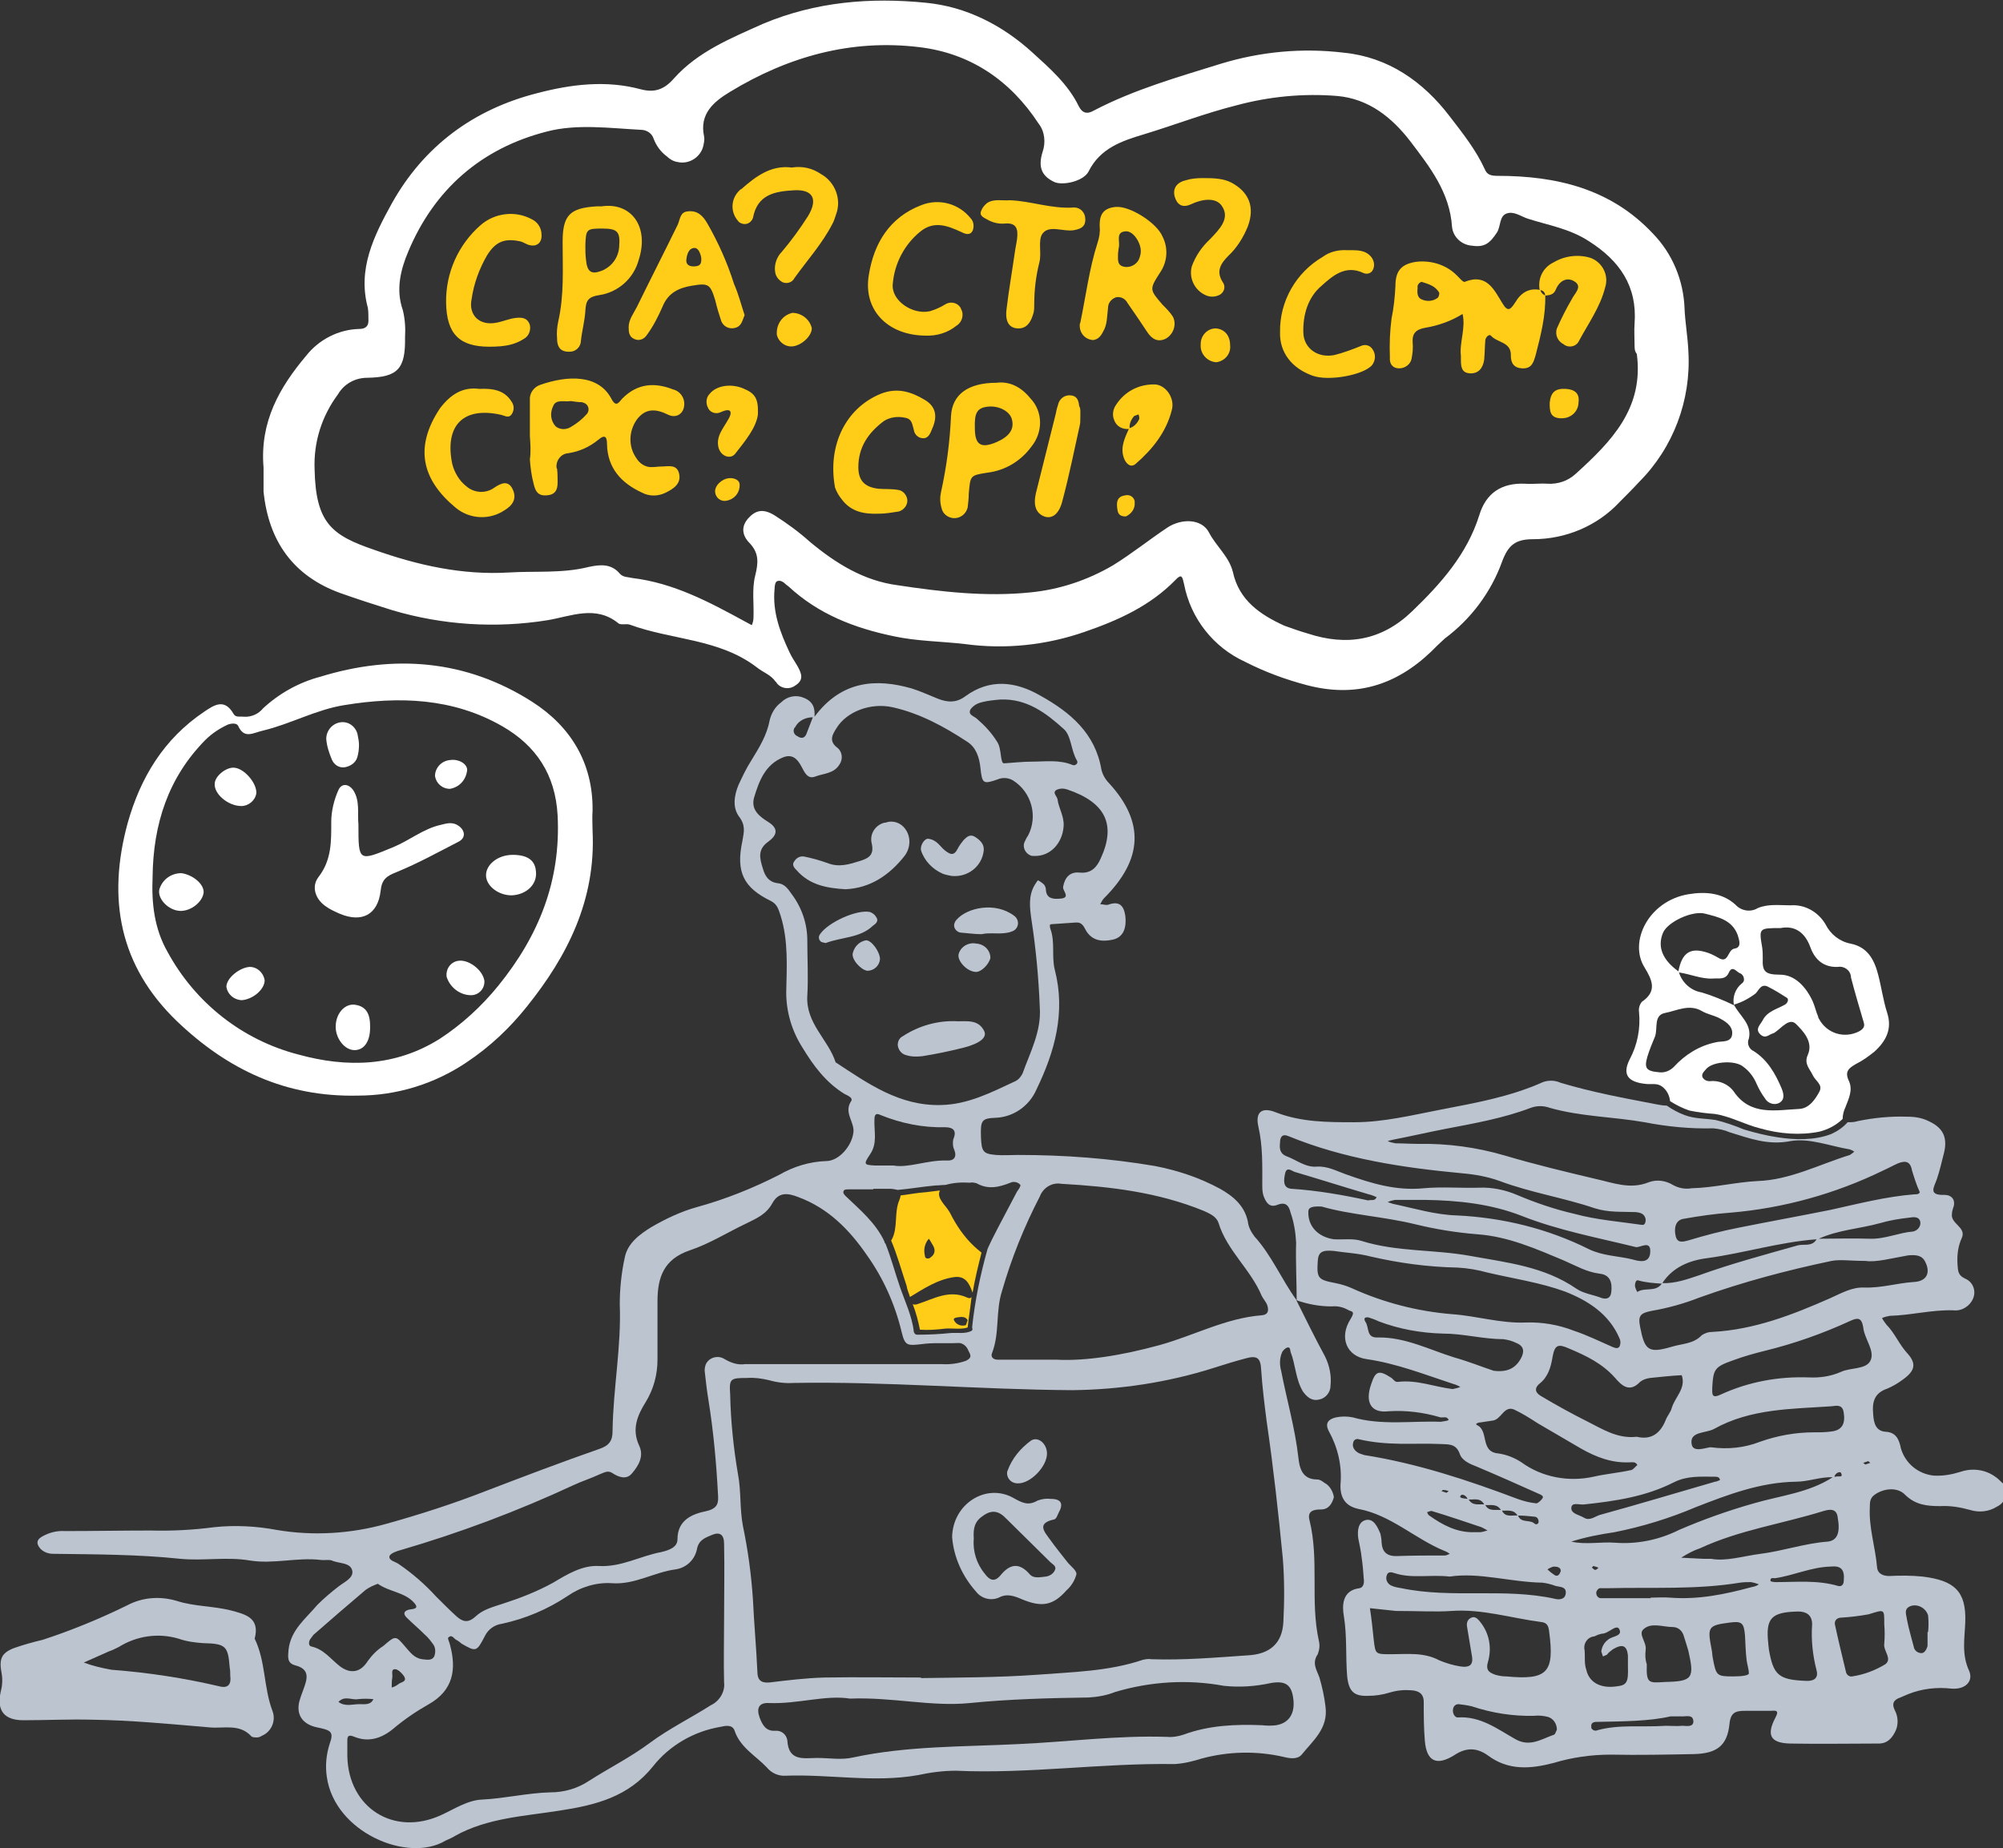 <svg viewBox="0 0 361 333.2" xmlns="http://www.w3.org/2000/svg"><rect x="0" y="0" width="361" height="333.2" fill="#333333" stroke="none"/><path d="M359.6 266.2c-1.8-1.3-4.1-1.6-6.2-.9-1.6.5-3.2.8-4.9.7-2.8-.3-5.1-2.2-5.9-4.9-.3-1.6-.9-2.9-2.7-3s-2.2-1.5-2.3-3.2c-.2-2.2.2-3.8 2.6-4.6.9-.4 1.8-.9 2.6-1.5 2.3-1.6 2.7-2.9 1-4.8-1.5-1.6-2.3-3.7-3.8-5.2-.3-.4-.6-.8-.8-1.2.4-.2.9-.3 1.4-.4 3.8-.1 7.5-1.1 11.4-1 1.5.2 3-.7 3.6-2.1s0-3-1.4-3.6c-.1 0-.1-.1-.2-.1-1.2-.6-1.1-1.5-1.2-2.5-.1-1.7.1-3.3.8-4.8.8-1.9-2.1-2.5-1.8-4.3 0-.3.1-.7.2-1 .6-1.5-.3-2.4-1.5-2.4-3.1.1-1.9-1.4-1.4-2.9s.9-3.2 1.3-4.8c.6-2.7-.2-4.4-2.8-5.6-1.2-.6-2.5-.8-3.9-.8-3-.1-6 .2-8.9.8-.6.2-1.2.2-1.8.2-.8.9-1.8 1.6-2.9 2.1-3 1.2-6.7 1.1-9.8.6-2-.3-4-.8-6-1.4-1.7-.7-3.4-1.3-5.1-1.7-1.9-.3-3.8-.2-5.6-.9-1.1-.4-2.2-1-3.2-1.7-.6 0-1.2-.1-1.7-.2-5.8-1.1-11.7-2.2-17.4-3.9-1.1-.5-2.3-.5-3.3-.1-5.8 2.6-12 3.7-18.2 4.9-5.2 1-10.4 2.3-15.7 2.3-4.8 0-9.6 0-14.2-1.8-2.5-1-3.7 0-3.1 2.6.8 3.5.7 6.9.7 10.4 0 .7 0 1.3.2 2 .4 1.1 1 2.3 2.5 1.7s2.1.1 2.4 1.4c.6 1.7.9 3.5 1 5.4-.1 3.5.1 7 .1 10.4 2 .7 4.1 1.1 6.3 1.1 1-.1 2 .1 2.9.6.6.4 1.5.1.5 1.7-2.1 3.3-.7 6.7 2.9 7.2 5.5.8 10.5 2.8 15.7 4.5.4.1.8.3 1.2.5-.4.2-.9.3-1.4.4-3.3-.4-6.4-1.7-9.8-1.3-.6.1-.8-.4-1.2-.7-2.3-1.5-2.9-1.3-3.7 1.2-1.1 3.2 0 5.2 3.2 4.8 3.1-.2 6.3.2 9.3 1.1.5.1 1.2-.3 1.5.5-.5.2-1 .2-1.4.3-5.3-.2-10.6.7-15.9-.8-1-.2-2-.2-3 0-1.3.3-2.1 1-1.3 2.5 1.6 2.9 2.4 6.2 2.1 9.6-.1 2.4.9 3.9 3.2 4.4 5.9 1.1 10.2 5.4 15.6 7.6.3.1.6.3.9.5-.3.1-.6.3-.9.3-2.8 0-5.7 0-8.5.1-1.9.1-2.8-.7-2.9-2.5 0-.5-.1-1-.2-1.5-.5-1.2-1.2-2.8-2.6-2.5s-1.6 1.9-1.4 3.3c.2 1.1.5 2.3.6 3.4.2 1.3.3 2.6.4 4 .1.7-.1 1.5-.8 1.6-3.2.4-3.1 3.3-2.8 5 .6 3.7.3 7.3.6 10.9.3 2.7 1.2 3.6 3.8 3.5 1.3 0 2.6-.2 3.9-.6s2.6-.5 3.9-.4 2.2.6 2.2 2.1c0 2.3 0 4.7.2 7 .3 3.7 2.1 4.6 5.3 2.6 2.1-1.4 4-1.4 6 0 3.7 2.8 7.7 2.5 11.9 1.4 3.3-1 6.8-1.5 10.3-1.5 5 .1 10 0 15-.1 4.1-.1 6-1.5 6.4-5.4.2-2.2 1.2-2.4 2.9-2.4h4.5c.7 0 1.7-.3.9 1.2-1.7 3.2-.9 4.6 2.6 4.7 5.3.1 10.7 0 16 0 1.6 0 2.4-1 3-2.2s.5-2.7-.1-3.8c-.6-1.2-.2-1.9 1-2.3.5-.2.9-.4 1.4-.6 2.5-1 5.2-1.3 7.8-1 2.5.2 4-1.3 3.2-3.2-1.4-3-.8-5.9-.7-8.8.2-5.6-2-7.5-7.7-8.2-2-.2-4-.2-6-.1-1.1 0-2.1-.4-2.2-1.6-.3-3.6-1.5-7.1-1.3-10.8 0-.8 0-1.6.8-2.2 1.6-1.2 4.1-1.5 5.5-.1 1.9 1.9 4 2.1 6.4 2.1 1.8-.1 3.6.2 5.4.7 1.6.5 3.4.3 4.8-.6 1.5-.7 2.1-2.4 1.4-3.9-.8-.7-1.2-1.2-1.7-1.5zm-15.2 23.3c1.3-.4 2.7.4 3.1 1.7.1 1 .1 2 0 3h-.1v2.5s-.3 1.3-1.1 1.3c-.7 0-1.3-.5-1.4-1.2-.4-1.6-.9-3.2-1.2-4.8-.1-.9-.7-2 .7-2.5zm2.6-62c1 2 .2 3.5-2.1 3.6-3 .2-5.8 1.1-8.9 1-2.2-.1-4.1 1-6.1 1.9-6.8 3-13.7 5.7-21.3 6.1-.7 0-1.3.2-1.9.6-1.5 1.6-3.6 1.5-5.5 2.1-4.1 1.2-4.8.6-5.6-3.6-.4-2 0-2.5 2.1-2.9 2.9-.5 5.8-1.3 8.6-2.4 7.8-2.8 15.7-4.9 23.8-6.6 1.6-.3 3.3 0 6.1 0 1.9.3 4.8-.5 7.7-1 1.3-.1 2.5-.1 3.1 1.2zM332.3 285c0 .2-.1 1.1-1 .9-3.7-1.1-7.5-.7-11.3-.7-.3 0-.9-.1-.9-.2-.1-.7.5-.5.8-.5 3.4-.5 6.5-2 10-2.1 1.9-.2 2.6.5 2.4 2.6zm-1.4-18.8h-.3c.2-.7 1-1 1.2-.7.5 1-.6.5-.9.7zm-.5-8.2c-1.2.2-2.3.2-3.5.2-3.3 0-6.6.6-9.7 1.7-2.8 1.1-5.8 1.4-8.8 1-.6-.1-3.2 1.1-3.5-.5-.5-2.4 2.5-2 4-2.8 6.6-3.7 14-3.6 21.2-4.1.9-.1 2-.4 2.2 1.2.3 1.9-.3 3-1.9 3.3zm-56.2 5.6c-1.2-.8-2.7-1.4-4.2-1.6-3.3-.3-1.6-4.1-3.8-5.1-.5-.3.4-.5.7-.5.7-.1 1.3-.2 2-.3 1.7-.1 2.1-2.8 4-2 1.5.7 2.9 1.6 4.3 2.5 2.6 1.5 5.1 3 7.7 4.5 2.8 1.6 5.7 2.7 9 2.5.4 0 .9-.1 1.2.5-.4.3-.7.8-1.1.9-2.3.5-4.6.7-6.8 1.2-4.5 1-9.3.1-13-2.6zm7.1 19.6c-.2.6-.5 1-1 .8-.5-.3-1-.7-1.4-1.1.3-.2.7-.4 1.1-.5.6 0 1.3.1 1.3.8zM295 259c-3.5.4-6.2-1.4-9-2.8s-5.5-2.9-8.2-4.5c-.9-.5-1.5-1.3-.3-2.3 1.5-1.2 2-2.9 2.3-4.7.4-2.3 1-2.5 3-1.6 3.1 1.3 6 2.7 8.3 5.3 1.2 1.4 2.6 2.7 4.5.7.5-.4 1.1-.6 1.8-.7 1.9-.2 3.8-.4 5.7-.5.8 2.4-1.2 3.9-1.8 5.9-.2.8-.8 1.4-1.1 2.2-1 2.5-2.7 3.6-5.2 3zm2.4-33c-.3 1.9-2.2 1.3-3.3 1-2.5-.6-5.2-.6-7.7-1.8-7.4-3.7-15.5-5.7-23.8-6.1-3.9-.1-7.8-1.3-11.6-2.1l-.9-.3c.4-.2.8-.3 1.3-.4h5.5c5.9.1 11.8.7 17.4 2.9 6.6 2.6 13.6 3.9 20.5 5.6.8.2 2.9-1.5 2.6 1.2zm2.1 5.4c-1.1 1.6-3.1.6-4.4 1.5-.2-.3-.3-.6-.4-.9-.1-.5.1-1.3.5-1.2 1.4.4 2.8.5 4.3.6zm.1-.1c1.9-2.9 4.9-4.1 8.1-4.5 6.6-.9 13-2.9 19.7-3.4-.8 1.4-2.3.8-3.4 1.1-6 1.7-12 3.3-17.8 5.4-2.1.7-4.3 1.5-6.6 1.4zm45.2-9.3c-2.6.2-5.1 1.4-7.8 1.3-3.1-.1-6.1 0-9.2 0 3.5-1.6 7.4-1.8 11-2.8 1.7-.5 3.5-.8 5.3-1 .7-.1 1.8-.3 2 .8.1.7-.4 1.5-1.3 1.7 0-.1 0-.1 0 0zm-5.4-11c.9-.4 1.8-.9 2.7-1.3 1.3-.5 2.2-.4 2.5 1.3.4 1.3.8 2.6 1.4 3.9-.1.4-.6.4-1 .4-5.1.4-10.1 1.7-15.1 2.8-5.5 1.1-11 2.1-16.5 3.2-3.1.6-6.1 1.4-9.1 2.3-1.1.3-2 .5-2.3-.8s-.1-2.9 1.5-3.1c2.8-.5 5.6-.9 8.4-1.1 9.5-.8 18.9-3.4 27.5-7.6zm-88.1-5.6c3.1-.6 6.1-1.3 9.2-1.9 5.2-1 10.4-1.9 15.4-3.8 1.1-.4 2.3-.4 3.4 0 5.6 1.6 11.4 1.6 17.1 2.6 4.1.8 8.2 1.2 12.4 1.1 1 .1 2 .3 2.9.7 3.6 1.1 6.9 2.4 11 1.6 3.4-.6 7.1.9 10.7 1.5.3.1.5.2.8.4-.2.2-.5.4-.8.6-5.5 1.7-10.8 4.5-16.6 4.7-4 .2-7.9 1.2-11.9 1.3-1.2.2-2.3 0-3.4-.6-1.3-.8-2.9-1-4.3-.5-3.4 1.4-6.5.1-9.7-.6-5.5-1.3-10.9-2.6-16.3-4.2-5.1-1.5-10.4-2.2-15.7-2.1-1.3 0-2.7-.1-4-.1-.5-.1-1-.2-1.4-.4.3-.1.7-.2 1.2-.3zm-20.6.6c0-.9.3-1.7 1.5-1.2 10 4.1 20.6 5.7 31.3 6.7 2.3.2 4.6.6 6.8 1.4 5.6 2.1 11.5 3 17.1 4.9 2.5.8 4.9.6 7.4.7.9.1 1.6.3 1.8 1.3 0 .5-.1 1.1-.7 1-4.1-.6-8.2-.9-12.2-2-3.5-.8-7-2-10.3-3.4-2.1-.9-4.5-1.4-6.8-1.3-3.3.1-6.7-.2-10 .1-5 .5-9.5-.9-14-2.5-1.7-.6-3.3-1.5-5.2-1.4-2.1.2-3.7-1.2-5.6-1.9-1.2-.5-1.2-1.5-1.1-2.4zm2.1 8.3c-1.7-.1-1.4-1.7-1.2-2.7.3-1.5 1.3-.4 1.9-.3 4.4 1.3 8.8 2.7 13.2 4 .5.1.9.3 1.4.5-.3.8-1 .4-1.5.6-4.6-1-9.2-1.8-13.8-2.1zm3 4.1c0-.7.6-1 2.4-.9 5.2 1.5 11.2 1.8 16.9 3.2 3.7.9 7.4 1.5 11.2 1.8 5.5.4 10.5 2.6 15.5 4.7 2.1.9 4.1 2.1 6.5 2.4 1.9.2 2.3 1.6 2.1 3.3-.1 1-.7 1.4-1.7 1.1-1.5-.6-3.3-.8-4.6-1.7-5.8-4-12.5-4.7-19.1-5.9s-13.2-.7-19.6-2.7c-1.5-.5-3.3-.2-5-.3-2.8-.4-4.7-2.3-4.6-5zm7.8 13.8c-.9-.4-1.9-.7-2.9-.9-3.2-.6-3.4-.9-3.2-4 .1-1.6.8-2 2.9-1.8 1.8.3 4.3.4 6.6 1 5.2 1.2 10.4 1.9 15.7 2 1.8.1 3.6.4 5.4.9 4.7 1.1 9.5 1.8 13.9 3.4 4.1 1.6 8 4 9.9 8.5.2.4.2.9 0 1.4-.3.5-.8.3-1.3.1-2.3-1-4.5-2.1-6.9-2.9-2.8-1.1-5.8-1.6-8.7-1.5-4.5.2-8.9-1.2-13.3-1.5-6.2-.5-12.4-2.1-18.1-4.7zm18.5 12.5c-4.5-1.4-8.9-3.7-13.8-3.6-2.1.1-1.5-1.8-2.2-2.8-.5-.8.1-.9.6-.8.6.2 1.2.4 1.8.7 3.7 1.4 7.6 2.1 11.6 2.2 3.6 0 7.2 1 10.8 1 .8.1 1.6.3 2.4.7 1.5.6 1.4 1.7.8 2.8-1 1.8-2.5 2.5-4.9 2.2-2.1-.7-4.6-1.7-7.1-2.4zM245 262c-.8-.4-1.4-1.1-1.1-2 .1-.4.4-.6.8-.6 5.4 1.3 10.1.7 14.7.9 1.5.1 3-.2 3.7 1.8.4 1.2 1.8 1.8 3.1 2.3 3.8 1.6 7.6 3.3 11.4 5 .4.2.6.4.4.7s-.8.9-1.1.9c-1.1-.1-2.3-.4-3.4-.8-9-3.4-18.1-6.4-27.6-7.9l-.9-.3zm32.3 12.4c-.1.4-.5.5-.8.2-.8-.7-2.4 0-2.9-1.4 1 0 1.9.1 2.9.2.5 0 .8.4.8.9zm-3.8-1.2c-1-.1-2.2.4-2.8-.9.9.1 2.1-.3 2.8.9zm-3-1c-1-.1-2.2.3-2.8-.9.9.1 2.1-.3 2.8.9zm-3-1c-1-.1-2.1.3-2.8-.9.9.1 2.1-.4 2.8.9zm-3-1c-.6-.1-1.5-.1-1.3-.5.2-.5 1-.2 1.3.5zm-3.4-1.4l-.4.3-.9-.3c.1-.1.3-.3.4-.2.4 0 .6.1.9.2zm-3.5 4.4c-.2-.1-.3-.4-.4-.6.3-.1.7-.3.9-.2 3 .9 5.9 1.9 8.9 2.9.4.2.8.4 1.1.6-.5.1-.9.3-1.4.3h-1c-3.1.1-5.7-1.3-8.1-3zm-6.9 25c-2.8 0-2.8 0-3.1-2.5-.2-1.9-.4-3.9-.7-5.8l4.7.5c4.1 0 7.1.2 10 0 5.5-.4 10.8 1.3 16.2 2 1 .1 1.3.7 1.4 1.7 1 7.4-.3 8.8-7.7 8.1-.7 0-1.3-.1-2-.3-1.1-.4-1.8-.8-1.3-2.4.7-2.5.2-5.1-1.4-7.1-.4-.5-.9-1.1-1.6-.8s-.9.9-.8 1.6l.9 5.4c.3 1.8-.8 2-2.1 1.8s-2.6-.6-3.8-1.1c-2.8-1.5-5.8-1.1-8.7-1.1zm29.4 14.5c-2.3.8-4.4 2.3-7 .8-3.2-1.8-6.3-4.2-10.4-3.9-.5 0-1-.8-.8-1.6.1-.5.5-.8 1-.8.8.1 1.6.2 2.4.4 3.6 1.2 7.4 1.8 11.2 1.7.8-.1 1.7 0 2.5.2 1 .3 1.6 1.3 1.6 2.3-.2.4-.3.8-.5.9zm.1-24.5c-9.1-2-18.5 0-27.6-1.9-.6-.1-1.3-.2-1.9-.5s-1-1-.8-1.7c.2-.9.9-.7 1.5-.5 3.1 1 6.3.2 9.9.6 5.3-.8 10.9 1 16.7 1.1.8.1 1.6.3 2.4.6.8.2 1.9.1 1.8 1.3s-1.3 1.2-2 1zm5.3-17c5.6-.6 11.1-1.4 16.2-4 2.4-1.2 4.8-1 7.3-1 .4 0 .9 0 1 .6-.3.1-.6.3-.9.3-6.9 2-13.9 4.1-20.8 6-.9.3-1.8 1.1-2.8.5-.8-.5-2.3-.7-2.3-1.7 0-1.2 1.4-.6 2.3-.7zm5.5 5c5-1 9.9-2.5 14.6-4.5 5.9-2.3 11.7-4.5 18.1-4.6 2.2 0 4.4-.9 6.6-.8-4.3 2.8-9.4 3.3-14.2 4.7-4.6 1.3-9.1 2.9-13.5 4.8-3.6 1.8-7.6 2.6-11.5 2.3-2.6-.2-5.3.4-7.9-.2 2.5-.8 5.1-1.3 7.8-1.7zm-2.9 6.4c-.2.2-.4.4-.6.4s-.4-.3-.6-.4c.1-.1.2-.3.3-.3.4.1.6.2.9.3zm-2.5 14.9c-.3-1.1.4-2.3 1.6-2.5h.1c.4-.2.9-.4 1.4-.5 1.2 0 2.5-1.7 3.1-.9.8 1.4-1.3 1.3-2 2-.7.5-1.1 1.3-1.2 2.1l.3.9c.2-.1.5-.2.7-.3.3-.4.7-.7 1.1-1 1.7-1 2.5-.7 2.7 1.1v2c.1 2.9-.2 3.4-2.1 3.6-2.8.4-4.9-.7-5.4-3-.4-1.1-.2-2.3-.3-3.5zm17.6 13.6c-1 .1-2 0-3 0-4.1.3-8.3-.3-12.3.8-.4.2-.9 0-1.1-.4v-.2c-.1-.7.4-.9.9-.9 4.8-.1 9.5-.1 13.4-1h1.8c.9.1 2.3-.5 2.3 1-.1 1-1.3.7-2 .7zm-6.6-13.7c.2-1.4-1.4-2.8-.4-3.7 1.4-1.3 3.5-.4 5.3-.4.9 0 1.6.6 1.9 1.4.3.9.6 1.9.9 2.9 1.1 4.9.8 5.5-4.2 5.6-3 .2-3.4.3-3.3-3.2-.3-.9-.3-1.7-.2-2.6zm15.8 4.8c-3 0-3.1-.1-3.7-3.3-.1-.5-.1-1-.2-1.5-.8-4.1-.7-4.4 3.2-4.9 2.2-.3 2.6 0 2.8 2.3.1 1.5.1 3 .3 4.5.1.8.4 1.6.4 2.4-.1.3-1.1.5-2.8.5zm3.3-16.1c-4.8 1.3-9.6 2.3-14.7 1.9-1.2-.1-2.3 0-3.5 0v.1h-9c-.4 0-.8-.4-.8-.9v-.2c.1-.3.3-.6.6-.7h1.5c8-.2 15.9.3 23.8-1 .7-.1 1.3-.1 2-.1.5.1.9.2 1.4.4-.4.3-.8.4-1.3.5zm-7.3-5.1H307l-4-.2c1.1-.7 2.2-1.3 3.4-1.7 7.1-3.3 14.8-4.4 22.2-6.7 1-.3 2.4-.6 2.6 1.1.5 2.7 0 4.2-1.8 4.4-4.1.3-8.1 1.7-12.1 2.2-3.1.4-6.2 1.4-8.9.9zm17 22c-4.9-.2-5.8-1.1-6.6-5.7 0-.3-.1-.7-.1-1-.5-4.6.5-5.7 5.4-5.8 1.4 0 2.5.6 2.5 2.3-.2 2.8.1 5.6.8 8.3.4 1.5-.6 2-2 1.9zm11.4-12c2.9-.9 2.8-1 2.8 1.8.1 1.2.1 2.3 0 3.5-.2 1.3 1.5 2.7.2 3.7-1.8 1.1-3.9 1.9-6 2.2-.5.1-1-.3-1.1-.8-.7-2.9-1.4-5.8-2-8.6-.1-.7.4-1.2 1.2-1.2 1.6-.1 3.3-.3 4.9-.6zm-.6-27c-.1 0-.2-.2-.4-.3l.9-.3c.1 0 .2.2.4.3l-.9.3zm.9-18.7c-.8 1.6-3.6 1.2-5.3 2-1.8.8-3.8 1.1-5.8 1-5.5-.2-10.9.8-15.9 3.1-1.7.8-1.5-.2-1.5-1.3.2-3.3.4-3.7 3.8-4.9 1.9-.7 3.7-1.2 5.7-1.7 5.3-1.3 10.4-3.1 15.4-5.4 1.3-.6 2-.6 2.3 1.1.2 2.2 2.2 4.3 1.3 6.1z" fill="#bcc4d0"/><path d="M296.7 195.4c1 .1 2-.2 2.9.5.8.6 1.3 1.6 1.4 2.6 1.1.7 2.3 1.3 3.5 1.7 1.5.3 3 .5 4.5.6 2.8.4 5.4 1.9 8.2 2.6 3.5 1 7.2 1.3 10.7.6 1.6-.4 3.1-1.2 4.2-2.3 0-.7.2-1.5.5-2.1.6-1.6 1.4-3.1.6-4.8s.1-2.3 1.3-3c1.2-.6 2.3-1.4 3.3-2.2 2.1-1.9 3.3-4.1 2.3-7.1-.7-2.2-1-4.5-1.6-6.8-.7-2.7-1.9-5-5-5.6-2-.4-3.6-1.7-4.5-3.5-1.3-2.2-3.7-3.6-6.3-3.4-2 0-4-.3-5.9.5-1.3.8-3 .5-4-.6-2.4-2.2-5.5-2.4-8.5-1.9-7.2 1.2-10.8 8.6-7.9 13.2 1.4 2.3 2.3 4.3-.5 6.2-.4.5-.6 1.2-.5 1.8.3 3-.3 6-1.7 8.6-1.4 2.8-.2 4.1 3 4.4zm24.2-28.1c2.5-.5 4.4.7 5.4 3.5.8 2.2 2.4 3.6 4.9 3.5 1.2-.2 2.3.6 2.4 1.8v.1c.7 2.7 1.5 5.4 2.3 8.1.3.9-.3 1.3-.8 1.6-2.7 1.4-5.9.4-7.3-2.3-.1-.1-.1-.2-.1-.3-.4-.9-.6-1.9-1-2.8-1.2-2.6-3.2-4.8-5.9-4.8s-3.2-.6-3.1-2.9c0-.7 0-1.3-.1-2-.6-3.5-.6-3.5 3.3-3.5zm-4.5 11.8c.6-.6 1-1.9 2.3-1.2 1.2.6 2.3 1.3 3.4 2 .3.3.1.9-.4 1.2-1.4.8-3.2 1.2-4 2.8-.4.8-1.5 1.6-.4 2.6.9.8 1.5 0 2.2-.2.2-.1.3-.1.4-.2 1.2-.8 2.6-2.7 3.8-1.5s3.2 3.2 2.1 5.6c-.7 1.6.4 2.5.9 3.6s1.9 1.7 1.2 3-1.8 3-3.6 3.1c-4.2.2-8.8 1.3-11.8-3.1-1-1.4-2.7-2.1-4.4-1.9-.5 0-.9-.2-1.2-.6-.4-.7.3-1.2.7-1.7 1.3-1.3 5.2-1.5 6.6-.3 1.1.8 1.9 1.9 2.4 3.1.4.9.9 1.8 1.5 2.6.5.9 1.7 1.3 2.6.8 1-.6.8-1.6.4-2.6-1.1-2.6-2.5-5.1-5-6.7-.9-.4-1.3-1.4-.9-2.3.6-2.6-1.7-4.1-2.7-6.1 1.4-.4 2.7-1.1 3.9-2zm-2.5-1.8c-1.1.9-1.7 2.4-1.4 3.9-1.9-.9-3.8-1.7-5.8-2.3-1.9-.3-3.5-1.7-4.1-3.6 2.1.3 4 1.2 6.1 1.1 1.1-.1 2.3.3 2.9-1.1.6-1.3 1.3-.2 1.9.1.6.2.9.8.8 1.4-.1.2-.2.4-.4.5zm-14.2-9.1c.8-2 5.3-4.1 7.6-3.5s4.9 1.1 5.9 3.9c.3 1 .7 2.2-.6 2.4s-1 2.9-3 1.6c-.7-.4-1.5-.8-2.3-1-2.8-.8-4.2.3-4.8 3.5-2.9-2.1-3.8-4.4-2.8-6.9zm-2.8 22.3c.4-1.3.9-2.5 1.4-3.7.5-1.5-.3-3.8 1.8-4.2s4.4-1.7 6.7-.3c.9.5 1.9.7 2.8 1.1 1.2.6 2.6 1.4 2.6 2.8 0 1.9-2 1.4-3 1.7-2.9.6-5.5 2.2-7.5 4.4-.7.7-1.6 1.1-2.6 1-2.4-.2-2.8-.7-2.2-2.8z" fill="#fff"/><path d="M257 267.9l.2-.2h-.3zm77-3.3l-.1.2h.3z" fill="#bcc4d0"/><path d="M175.1 233.8c-.1.2-.4.3-.8.1-3.3-1.5-6.1.3-9 1.2-.3.1-.5.1-.8 0 .6 1.5 1 3.1 1.3 4.6 1.5.1 3 0 4.6-.2 1.1-.1 2.9.2 4-.2.2-1.8.5-3.6.7-5.5zm-3.1 4.3c-.2-.3-.1-.5.4-.6.7-.1 1.6-.3 2 .5-.2.4-.2.8-.4.9-.8.2-1.6-.1-2-.8z" fill="#ffcc17"/><path d="M164 233.8c2.5-1.5 5-3.2 8.1-3.6 1.9-.2 2.6 1.2 3.1 2.6 0 .1.1.2.1.2.4-2.4 1-4.8 1.6-7.2-.5-.4-1-.8-1.4-1.2-1.8-1.7-3.2-3.8-4.3-6-.7-1.3-2.5-2.6-1.8-4-.9.1-1.7.2-2.4.3-1.6.1-3.1.4-4.7.6 0 .3-.1.5-.2.8-1 2.3-.2 5-1.4 7.2l-.1.1c1.1 2.6 1.9 5.5 2.8 8.2.1.7.4 1.3.6 2zm3.4-10.5c.3.4.5.8.8 1.3.4.7.3 1.5-.4 2 0 0-.1 0-.1.1-.4.3-1 .2-1-.3-.3-1.2 0-2.3.7-3.1z" fill="#ffcc17"/><path d="M238.7 267.3c-.4-.3-.8-.6-1.3-.6-2.8 0-3.2-2.2-3.4-4-.6-5.3-2.1-10.4-3.1-15.6-.3-1.1-.3-2.3.2-3.4.2-.3.4-.5.7-.7.8-.4.7.4.8.7.9 2.3.9 4.9 2.2 7.1.7 1 1.6 1.8 2.9 1.5 1.2-.2 2.1-1.3 2.1-2.5.2-1.8-.2-3.7-1-5.3-1.8-3.3-3.5-6.8-5.2-10.2l.1.1c-2.7-3.7-4.5-8.1-7.6-11.5-.6-.8-1.1-1.7-1.2-2.7-.6-2.9-2.7-4.6-5-5.9-3.7-2-7.6-3.3-11.7-4.1-8.2-1.4-16.4-2-24.7-2-1.3 0-2.7.1-4 0-2.3-.2-2.6-.6-2.7-3.2-.1-3 .1-3.4 2.6-3.5 3.2-.1 6.1-2.1 7.4-5.1 3.3-6.8 5.3-13.9 3.3-21.6-.6-2.4.1-5-.8-7.4-.1-.4-.2-.8.2-.8 1.5-.1 3-.2 4.4-.3 1-.1 1.4.6 1.8 1.4 1.1 1.9 2.9 2.1 4.8 1.7s2.6-2 2.3-4.4c-.3-1.9-1.2-2.6-3.1-1.9-.4.1-.9-.1-1.4-.1.2-.4.4-.8.7-1.1 7-7 7.3-13.7.9-20.7-.7-.7-1.2-1.6-1.4-2.5-1.1-6.5-5.6-10.3-11-13.3-4.5-2.6-9.1-3.1-13.5.1-1.7 1.3-3.4 1.1-5.1.4-1.5-.6-3-1.3-4.6-1.8-6.3-1.8-12.6-1.5-17.5 5.1.1-1.5-.2-2.7-1.9-3.4-1.4-.6-3-.3-4.1.8-1.1.8-1.8 2-2.1 3.3-.5 2.7-1.9 4.9-3.3 7.2-.9 1.4-1.6 2.9-2.3 4.4-.8 1.9-1.1 4.1.1 5.7s.9 2.7.6 4.4c-1.2 5.6.2 8.4 5.1 10.8 1.2.6 1.4 1.5 1.8 2.7 1.4 4.5 1.1 9.2 1 13.8 0 3.5 1 6.9 2.9 9.9 2 3.3 4.2 6.3 7.6 8.4.6.3 1.6.7 1.2 1.3-1.4 2.1.7 3.8.4 5.7-.3 2.4-2.6 5.1-4.9 5.1-3 .1-5.9 1-8.5 2.5-4.7 2.4-9.7 4.4-14.8 5.8-2.9.8-5.6 2.1-8.2 3.6-2.1 1.3-4.3 2.9-4.8 5.5-.6 2.7-.9 5.6-.9 8.4.3 7.7-1.2 15.2-1.3 22.9 0 1.7-.6 2.6-2.4 3.2-6.9 2.4-13.7 5-20.5 7.6-5.9 2.3-11.8 4.2-17.9 5.9-6.4 1.8-13.2 2.2-19.7 1.1-3.7-.7-7.6-.9-11.3-.5-3.8.5-7.6.7-11.4.6-5.2 0-10.3.1-15.5.1-1.5-.1-3 .3-4.3 1.1-.9.6-.8 1.3-.1 2.1.6.6 1.4.9 2.3.9 7.6.1 15.3.1 22.9.9 4.1.4 8.4-.4 12.5.3 4.3.7 8.5-.6 12.8-.1.7.1 1.4-.1 2 .1 1.3.6 3.4.3 3.7 1.9.2 1.3-1.5 2-2.5 2.8-1.3 1-2.6 2.1-3.8 3.3-2.1 2.5-4.8 4.5-5.2 8.1-.1 1.3-.3 2.4 1.2 2.8 2.7.7 2.2 2.4 1.5 4.3-.3.8-.6 1.6-.8 2.4-.5 2.4.8 4 3.3 4.5s3 .8 2.2 3c-.6 1.9-.8 3.9-.5 5.9 1.4 10 14.6 15.6 21.4 11.5.6-.3 1.2-.5 1.8-.9 5.8-3.2 12.4-3.5 18.7-4.5 6.6-1 12.5-2.5 16.9-8 3-3.8 7.4-6.3 12.1-7.1.9-.2 2.2-.5 2.6.7 1 3 3.8 4.5 5.8 6.6.8 1 2.1 1.6 3.4 1.5 7.9-.3 15.9 1.3 23.8-.1 2.3-.5 4.6-.8 6.9-.8 13.1.6 26.2-1.4 39.4-1.2 1.7-.1 3.3-.5 4.9-1 4.8-1.3 9.9-1.4 14.7-.3 1.2.3 2.5.5 3.3-.4 2-2.5 4.8-4.7 4.3-8.6-.2-1.8-.6-3.6-1.1-5.3-.5-1.4-1.4-2.6-.3-4.2.3-.8.4-1.6.2-2.4-1.6-7.2.1-14.6-1.7-21.8-.4-1.6.7-1.9 2.1-1.9s2-1.1 2.3-2.2c-.1-.9-.7-2.1-1.7-2.6zm-47.4-53.9c8.8.5 17.4 1.5 25.7 4.9 1.1.5 2.2 1 2.6 2.1 1.5 5 5.8 8.4 7.8 13.2.3.6.8 1.1 1 1.7.3.9.2 1.7-1 1.8-6.5.5-12.3 3.7-18.5 5.4-6.6 1.8-13.2 2.9-18.6 2.6h-10.5c-.8 0-1.3-.5-1-1.2 1.4-3.6.6-7.5 1.8-11.2 1.7-5.9 4-11.6 6.8-17 .6-1.6 2.2-2.6 3.9-2.3zm-16.4-85.5c.5-.7 1.2-1.1 2-1.3 1.1-.3 2.3-.4 3.4-.5 4.8-.2 8.3 2.5 11.4 5.3 1.4 1.2 1.3 3.9 2.4 5.7.3.5-.3 1-.8.8-2.4-1-4.9-.6-7.4-.6-1.6 0-3.3.2-4.9.3-.8.1-.4-2.6-1.3-3.9-1-1.6-2.2-2.9-3.6-4.1-.5-.5-1.7-.7-1.2-1.7zm-31.6 3.2c.6-1.2 1.9-1.8 3.2-1.8-.4 1-.8 2.1-1.2 3.1-.4.8-1 .7-1.6.3-.5-.2-.8-.8-.6-1.3 0-.1.1-.2.2-.3zm7.3 60.4c-1.3-4.1-5.4-7-5.1-12 .2-3.3 0-6.7 0-10 0-3-1-5.9-2.8-8.3-.7-1-1.3-1.9-2.6-2-1.5-.2-2.2-1.2-2.6-2.6-.6-1.9-1-3.5 1-4.9 1.5-1.1 1.9-2.3 0-3.5-1.6-1-3.2-2.2-2.6-4.4.9-3 2-6 5.3-7.3 1.6-.6 2.5.3 3.2 1.6.6 1.1 1.1 2.4 2.5 1.9 1.5-.6 3.4-.5 4.4-2.2.7-1 .5-2.4-.5-3.1-1.5-1.2-.7-2.4 0-3.5 1.8-2.9 6.1-4.6 10.1-3.7 4.9 1.1 9.3 3.5 13.4 6.2 1.6 1 2.2 2.8 2.4 4.7.3 2.9.5 3 3.1 2.1.9-.4 2-.3 2.8.2 3.3 2.1 4.5 6.4 2.7 9.9-.3.4-.5.9-.7 1.3-.3.9.2 1.9 1.1 2.3.2.1.4.1.7.1 2.9.1 5.1-2.3 5.3-5.4.1-1.8-.9-3.2-1.1-4.8-.1-.6-1-1.2-.2-1.7.6-.3 1.3-.3 1.9-.1 6.9 2.3 8.9 6.3 6.1 12.4-.7 1.6-1.7 2.8-3.8 2.6-1.8-.2-2.7.9-3 2.6-.1.7 1.5 2-.6 2.1-1.2.1-2.4 0-2.5-1.6 0-.3-.1-.6-.3-.9-.3-.3-.7-.6-1.1-.8-.1 0-.4.5-.6.8-1.2 2-.9 4.2-.6 6.3.8 5.2 1.3 10.5 1.5 15.8.3 4.3-1.7 8-3.1 11.9-.3.6-.7 1.1-1.3 1.4-4.3 2-8.5 4.2-13.4 4.3-7.5.2-13.2-3.9-19-7.7zm21.4 15.8c.5 1.3-.1 2-1.4 1.9-3.5-.1-6.9 1.4-9.6.9h-3.3c-2-.1-2.1-.2-.9-2 1.4-2 .7-4.2.8-6.3 0-.9.3-1.2 1.1-.8 3.7 1.5 7.6 2.3 11.6 2.2 1.5 0 2.2.6 1.5 2.2-.1.6-.1 1.3.2 1.9zm-19.9 7.3c.1-.2.6-.2.9-.2h4.4v-.1h3c.5 0 .9.1 1.4.2 2.3-.2 4.5-.6 6.8-.8.6 0 1.2-.1 1.8-.1 1.4-.4 2.9-.5 4.4-.4.4-.1.8 0 1.2.1 2.1 1.2 4.1.7 6.1-.1.6-.3 1.4-.1 1.8.4.1.2-.3.8-.6 1.2-1.5 2.9-3.1 5.8-4.6 8.8-.3.6-.5 1.1-.7 1.5-1.3 4.6-2.3 9.4-2.8 14.2.1.2.1.5-.1.6-1.1.6-2.6.3-3.8.4-1.9.2-3.9.3-5.9.3h-.1c-.3 0-.5-.2-.6-.5-.3-2.8-1.6-5.5-2.5-8.1s-1.6-5.3-2.6-7.8c-.1-.1-.2-.2-.2-.4-1.6-3.4-4.4-5.7-7-8.2-.2-.2-.6-.6-.3-1zm-96 82.2c-.5-.1-.5-.8-.2-1.3.2-.3.4-.5.6-.8 3.1-2.7 6.2-5.4 9.4-8.1.7-.5 1.4-.8 2.2-1.1 2.1 1.5 4.9 1.5 6.6 3.5.7.8.2 1-.6 1.1-1 .1-1.7.6-.8 1.5s2.2 2 3.3 3.1c.6.5 1.1 1.2 1.6 1.9.3.6.3 1.3.1 1.9-.4.9-1.3.7-2.2.6-1.5-.2-2.2-1.3-3.1-2.3-1.7-2-1.7-2-3.9-.1-1.1.7-2 1.6-2.8 2.7-1.3 2.1-3.1 2.4-5 1-1.7-1.3-2.9-3.1-5.2-3.6zm15.1 4.1c.5 0 1.1.6 1.5 1.1.9 1.2-.5 1.2-.9 1.6-.4.3-.8.5-1.2.6 0-.6 0-1.2.1-1.8s-.3-1.5.5-1.5zm-6.7 5.4c.9-.1 1.9-.1 2.8 0-.5 1.1-1.6.9-2.5.9-1.3 0-2.6.5-3.8-.4 1.1-1.2 2.4-.3 3.5-.5zm63.6 1.1c-3.6 2.3-7.5 4.2-11 6.8s-7.3 4.5-10.9 6.8c-2.1 1.4-4.5 2.1-7 2.1-4.1.1-8.2 1.1-12.3 1.3-2.6.1-5 1.7-7.4 2.8-8.5 3.9-16.7-1.3-16.9-10.6v-2.5c0-.8-.1-1.6 1.3-1 2.5 1 4.8.3 6.9-1.4 2-1.7 4.2-3.2 6.5-4.5 4.4-2.5 5-6.3 3.8-10.7-.1-.5-.5-1.2-.3-1.3.7-.7 1 .3 1.6.5.3.2.6.4.8.6 2.6 1.5 2.7 1.5 4.2-1.4.6-1.2 1.7-2 3.1-2.2 4.2-.9 8.2-2.6 11.8-5 2.3-1.6 5.2-2.5 8-2.3 4.1.3 7.6-2 11.5-2.5 1.9-.3 3.4-1.7 3.8-3.6.3-1.7 1.5-2.1 2.7-2.6 1.4-.6 2.2-.1 2.2 1.6.1 4.5 0 9 0 13.5 0 3.8-.1 7.6 0 11.5.2 1.5-.7 3.3-2.4 4.1zm2.5-62.4c-1.1-.7-2.5-.4-3.2.6-.3.4-.4 1-.4 1.5.2 1.8.4 3.6.7 5.4.9 5.6 1.4 11.2 1.7 16.8.1 1.5.1 2.6-2.1 3.1-2.4.5-5.2 1.5-5.2 5.1 0 1.5-1.7 2-3 2.3-3.7.7-7.1 2.7-11.1 2.5-3-.2-5.8 1.5-8.3 3-2.9 1.6-6 2.8-9.1 3.8-1.8.6-3.5 1-4.9 2.3s-2.4.9-3.5-.1-2.4-2.3-3.6-3.5c-2-2.2-4.3-4.2-6.8-5.9-.6-.4-1.8-.6-1.6-1.4.2-.5 1.3-.9 2.1-1.1 10.6-3.1 21-7 31.1-11.7 1.5-.7 3.1-1.2 4.6-1.9.8-.3 1.5-.8 2.3-.3 1.2.8 2.6 1.3 3.6.1 1.2-1.4 2.2-3.1 1.3-5-1.4-3-.3-5.5 1.2-7.9 1.4-2.3 2.1-4.9 2.1-7.6v-10.5c0-4.3 1.1-7.6 5.8-9.2 3.6-1.2 6.9-3.3 10.3-4.9 1.8-.9 3.5-1.6 4.6-3.6s2.7-1.9 4.7-1.1c5.4 2 9.2 5.9 12.3 10.4 3 4.2 5.1 8.9 6.3 13.9.6 2.5 1 2.5 3.6 2.2 2.1-.3 4.3-.1 6.5-.2.8-.1 1.6.5 1.9 1.3.4.8.8 1.3-.4 1.9-1.4.5-2.9.7-4.4.6h-35.4c-1.3.2-2.5-.2-3.7-.9zm5.1 43.3c-.3-4.5-.9-8.9-1.8-13.2-.6-3.1-.3-6.3-.9-9.4-.8-4.7-1.3-9.5-1.4-14.3-.2-2.9 0-3 3.1-3 1.3-.1 2.6.1 3.9.4 1.4.4 2.9.6 4.4.5 16.8-.3 33.5 1.2 50.3 1.3 8.6-.1 17.2-1.4 25.4-4 1.9-.6 3.8-1.2 5.7-1.7 2.1-.6 2.8-.2 2.9 2 .2 3.1.6 6.3 1 9.4 1.2 8.2 2.1 16.4 2.9 24.6.3 3.8.3 7.6.1 11.5s-2.5 5.8-6.4 6c-5.8.4-11.6.9-17.4.7-.5-.1-1 0-1.5.1-6.2 2.1-12.7 2.2-19.1 2.7-7 .5-14 .5-20.9.6v-.1c-5.8 0-11.6-.1-17.5 0-3.3.1-6.6.5-9.9.9-1.5.1-2.1-.5-2.1-2-.2-4.4-.6-8.7-.8-13zM230 311c-.8.1-1.7.1-2.5 0-4.8-.2-9.6 0-14.2 1.7-.9.3-2 .5-2.9.4-9-.3-17.9.9-26.9 1.3-9.9.5-19.9.3-29.7 2.4-2.1.5-4.3.1-6.5.1-2.4 0-5.2.7-5.4-3.2-.2-1.1-1.1-1.8-2.2-1.7-1.7.1-2.3-1.1-2.8-2.4-.6-1.7-.1-2.7 1.7-2.6 5.2.2 10.2-1.5 14.6-.8 7.7-.3 14.6 1.5 21.6.8s14.2-.9 21.4-1c1.7-.1 3.3-.4 4.8-1 6.4-1.9 13.1-2.3 19.6-1.1 2.8.3 5.7.1 8.4-.5 2.8-.5 3.8.4 4.1 2.9s-.7 4.3-3.1 4.7z" fill="#bcc4d0"/><path d="M70.4 304.3l-.4.4c.1-.1.1-.3.2-.3 0 0 .1-.1.2-.1zm-2.3 1.4c0 .1-.1.2-.2.3-.1 0-.1.1-.2.1z" fill="#bcc4d0"/><path d="M47.5 84.3c-.7-8.3 2.9-14.5 7.7-20.2 2.3-2.9 5.8-4.7 9.5-4.8 1.2 0 1.8-.5 1.7-1.8 0-.7 0-1.3-.1-2-1.9-7 1.1-13 4.3-18.8 5.8-10.4 14.8-17 26.2-19.9 6.1-1.6 12.4-2.4 18.7-.7 2.3.6 4.1.2 6-2 4.3-4.8 10.2-7.2 16-9.8 9.5-4 19.4-4.8 29.4-3.8 7.2.7 13.7 4 19.1 8.9 3.2 2.9 6.5 5.8 8.4 9.7.7 1.4 1.6 1.5 2.8.8 7.3-3.8 15.1-6 22.8-8.4 7.2-2.2 14.7-2.9 22.2-2 8 .8 14.3 5.2 19.1 11.5 2.3 3 4.7 6 6.3 9.5.4 1 1.1 1.2 2.3 1.2 10.6 0 20.4 2.3 28 10.4 3.5 3.6 5.5 8.4 5.7 13.4.1 2.6.6 5.3.7 7.9.5 8.7-2.7 17.3-8.9 23.5-1.1 1.2-2.3 2.4-3.5 3.6-4 4.3-9.7 6.7-15.6 6.7-3.2 0-4.5 1.1-5.6 4.1-2 5.5-5.6 10.3-10.3 13.8-.9.8-1.7 1.6-2.5 2.4-6.4 6.1-13.7 8.3-22.4 6-3.8-1-7.6-2.4-11.1-4.2-5.7-2.6-9.8-7.8-11-14-.3-1.3-.4-2-1.6-.7-4.5 4.6-10.2 7.2-16.3 9.3-6.9 2.4-14.3 3.2-21.6 2.2-4.3-.5-8.6-.5-12.8-1.4-7.2-1.5-13.6-4-19-9-.1-.1-.3-.2-.4-.3-.5-.5-1.1-.9-1.7-.6-.3.2-.4.9-.4 1.4-.4 4.1 1 7.8 2.7 11.4.4.9 1 1.7 1.5 2.6.7 1.3 1.1 2.4-.5 3.4-1.1.8-2.7.5-3.4-.6 0 0 0-.1-.1-.1-.9-1.3-2.3-1.7-3.4-2.6-6.8-5.2-15.3-4.9-22.9-7.7-.6-.2-1.5.1-2-.2-4.1-3.4-8.6-1.3-12.8-.6-9.3 1.5-18.9.9-28-1.8-3.2-1-6.3-2-9.4-3.1-8.5-3.1-12.9-9.4-13.8-18.3v-4.3zm247.1-22c0-1.3-.1-2.7 0-4 .5-6.7-2.7-11.3-8.2-14.8-3.5-2.3-7.4-2.9-11.1-4.1-1.2-.4-2.5-1.4-3.8-.9s-1 2.3-1.7 3.4c-1.3 2-2.3 2.7-4.4 2.4-1.9-.1-3.5-1.5-3.7-3.4-.4-6.2-4-10.8-7.5-15.4-3.3-4.3-7.5-7.7-13.2-8.2-6.1-.5-12.3.1-18.2 1.7-5.6 1.4-11 3.5-16.6 5.2-4 1.2-7.9 2.5-10 6.7-.9 1.8-4.7 2.6-6.2 1.9-2.1-1-3-2.5-2.1-5.4.6-1.7.4-3.7-.7-5.1-5.1-7.8-12.3-12.7-21.5-13.8-12.3-1.5-23.7 1.7-34.2 8.1-2.8 1.7-5.5 3.9-4.6 8 .1.5 0 1-.1 1.5-.4 2.2-2.6 3.6-4.7 3.1-.7-.1-1.4-.5-1.9-1-1.1-.8-1.9-1.9-2.4-3.2-.3-1-1.3-1.6-2.3-1.6-5.7-.3-11.5-1.1-16.9.3-11.8 3-20.3 10.4-25 21.6-1.4 3.3-2.3 6.9-1 10.6.4 1.6.5 3.3.4 4.9.1 5.7-1.3 7.2-6.8 7.3-2.2 0-4.2 1.1-5.3 3-2.9 3.9-4.4 8.6-4.2 13.5.2 9.7 3.1 11.9 10.7 14.5 7.9 2.8 15.9 4.6 24.3 4.1 4.8-.3 9.6.2 14.4-1 1.9-.4 4-.7 5.6 1.2.6.7 1.5.6 2.3.8 7.4.9 13.8 4.3 20.2 7.8l1.3.7c.2-.5.3-.9.3-1.4.1-2.5-.3-5.1.3-7.5s.7-4.1-1-5.9c-1.3-1.3-1.6-2.9-.3-4.4s2.7-1.9 4.8-.6c2.2 1.4 4.4 3 6.4 4.8 4.7 3.9 9.7 7 15.8 7.8 7.9 1.2 15.9 2.1 23.8 1.3 5.3-.5 10.4-2.2 15-4.9 3.4-2.1 6.5-4.6 9.8-6.8 2.6-1.7 6.2-1.6 7.5.9s3.6 4.3 4.3 7.1c1.1 5.1 4.9 7.7 9.3 9.7 1.4.5 2.8 1 4.2 1.4 7 2.3 13.3 1.3 18.8-4 5.2-5 9.9-10.3 12.1-17.3 1.2-4 4-5.9 8.3-5.7 1.3.1 2.7-.1 4 0 1.9.1 3.7-.5 5.1-1.8 6.4-5.8 12.3-11.8 11-21.6-.4-.5-.4-1-.4-1.5zm-187.8 87.5c.6 12.4-4.5 22.5-11.8 31.6-3.1 3.9-6.7 7.3-10.9 10.1-5.8 3.9-12.6 6-19.6 6-13 .3-23.5-4.7-32.6-13.4-10.4-10-12.6-22.1-8.9-35.7 2.3-8.2 6.5-15.2 13.8-20.1 1.9-1.3 3.7-2.4 5.3.4.4.7 1.2.4 1.8.5 1.4.1 2.7-.5 3.5-1.5 2.9-2.7 6.5-4.7 10.3-5.7 13.3-4.1 26.3-3.1 38.2 4.5 6.9 4.4 11 11 10.9 19.6-.1 1.3 0 2.7 0 3.7zm-79.3 8.3c-.2 4.7.3 9.3 2.7 13.5 5 9.2 13.5 15.9 23.6 18.5 8.7 2.4 17.4 2.2 25.4-2.8 4-2.6 7.6-5.9 10.6-9.6 7.3-9 11.3-18.9 10.7-30.7-.4-7.4-3.9-12.6-10-16.1-8.9-5.1-18.6-5.4-28.4-3.8-5.1.8-9.7 3.4-14.7 4.6-1.8.4-3.4 1.6-4.5-.9-.3-.5-1.2-.4-1.8-.2-1.5.7-2.9 1.6-4.1 2.8-6.7 6.8-9.4 15.2-9.5 24.7z" fill="#fff"/><path d="M46.3 313.2c-.3 0-.8 0-1-.2-2.1-2.3-4.9-1.4-7.4-1.6-7.1-.6-14.2-1.3-21.4-1.4-4.1-.1-8.2.1-12.3.1-3.4 0-4.8-1.7-4.1-5 .3-1.1.4-2.3.2-3.4-.5-2.6-.1-3.7 2.2-4.6 1.7-.6 3.5-1.1 5.2-1.5 5.2-1.7 10.3-3.8 15.2-6.2 2.8-1.5 6-1.7 9-.8 3.1 1 6.5.9 9.7 1.7 2.6.7 5.3 1.3 4.3 5.1 2 4.1 1.6 8.8 3.2 13 .7 1.8-.2 3.8-1.9 4.5-.3.2-.6.3-.9.3zm-4.8-11.1c0-.5 0-1-.1-1.5-.3-3.9-.7-4.3-4.8-4.4-1.5-.1-3-.3-4.4-.8-3.7-1.1-7.6-.5-10.8 1.5-.6.3-1.2.6-1.8.8l-4.5 2c1.6.6 3.3 1 5 1.3 6.6.5 13.1 1.5 19.5 3 1.6.4 2.1-.5 1.9-1.9zm130.1-25c.1-6 6.1-9.8 11-7.1 1.6.9 2.7 1.5 4.4.5.8-.3 1.6-.4 2.4-.3 1.9 0 2.3.9 1.4 2.5-.2.4-.4 1.1-.8 1.2-3.3.7-1.7 2.3-.7 3.7s2 2.6 3 3.9c.6.8 1.8 1.6 1.7 2.3-.3 1.1-.9 2.1-1.8 2.9-2.4 2.7-4.4 3.1-8 1.6-1.4-.6-2.7-1.1-4.2-.3-1.4.6-3.1.2-4.1-1.1-2.4-2.7-4-6.1-4.3-9.8zm3.9.2c-.2 2.3.5 4.6 2 6.4.8 1.1 1.7 1.6 2.8.3 1.7-2.1 3.4-2.4 5.3-.2.7.8 1.9.5 2.9.4.7-.1 1.3-.5 1.6-1.1.4-.8-.4-1.1-.8-1.5-2.6-2.6-5.3-5.2-7.9-7.8-1.4-1.5-2.7-1.7-4.3-.5-1.5 1-1.7 2.3-1.6 4zm13.2-15.4c.1 2.4-3 5.6-5.3 5.5-1 0-1.8-.7-1.9-1.7 0-.2 0-.4.1-.6.8-2.2 2.3-4 4.2-5.4 1.2-.8 2.8.4 2.9 2.2zm-36.3-101.6c-3.5-.2-6.5-.8-8.8-3.4-.4-.4-1-1-.4-1.7.4-.6 1-.9 1.7-.8 1.5.3 2.9.7 4.3 1.2 2 .8 3.9.2 5.8-.4 1.6-.5 2.6-1.1 2.1-3.2-.4-1.7.7-3.3 2.3-3.7h.2c1.3-.5 2.8 0 3.6 1.2 1 1.4.9 3.3-.1 4.7-2.8 3.6-6.3 5.9-10.7 6.1zm20.2 23.8c1.8 0 3.8-.3 4.8 1.8.5 1.1-.7 2.2-3.9 3-2.4.6-4.8 1.1-7.3 1.5-1 .1-2 .1-2.9-.2-.8-.2-1.4-.9-1.5-1.8 0-.7.3-1.3.9-1.6 2.9-1.9 6.4-2.9 9.9-2.7zm-5.3-32.9c1.6.2 2.1 1.4 3 2.1s1.6 1.1 2.3-.3c.3-.6.7-1.1 1.1-1.6.6-.6 1.2-1.1 2.1-.5s1.6 1.3 1.5 2.4c-.3 2.9-2.9 4.9-5.8 4.6-.5-.1-1.1-.2-1.6-.4-1.8-.8-3.3-2.3-3.9-4.2-.2-1 .7-2.2 1.3-2.1zm9.6 17.2c-1.3 0-2.6-.2-3.9-.3-.7-.2-1.2-.9-1-1.6.1-.3.2-.5.4-.7 1.9-2.2 7-3.3 10.4-.7.7.5.9 1.5.4 2.2-.2.3-.5.5-.8.6-1.8.7-3.7.1-5.5.5zm-28.1 1.6c-.3-.1-.7-.1-.9-.3-.4-.4-.4-.9-.1-1.3 1.4-2.1 6.6-4.5 9-4 .5.2.9.5 1.1.9.6.8-.2 1.3-.6 1.6-2.3 2.2-5.6 2-8.5 3.1zm27 5.2c-1.6-.1-3.4-2.1-3-3.3.4-1.3 1.8-2.1 3.2-1.8 1.4.1 2.5 1.2 2.5 2.6-.3 1.2-1.7 2.6-2.7 2.5zm-17.2-2.3c-.1 1.2-1.1 2.1-2.3 2.1-1.2-.2-2.9-2.1-2.6-3.2.3-1.2 1.2-2.1 2.4-2.3 1 0 2.5 2.1 2.5 3.4z" fill="#bcc4d0"/><g fill="#ffcc17"><path d="M95.5 78.6v-6.5c-.1-1.2.7-2.3 1.8-2.7 5.1-1.8 10.6-1.9 12.9 2.5.9 1.7 1.4.5 2-.1 2.7-2.7 5.8-2.9 9.1-1.6 1.3.3 2.2 1.6 2 3-.1 1.1-1 1.9-2 1.8-.3 0-.5-.1-.8-.2-2.2-1.1-4.1-1.3-5.7.8-1.5 2.1-1.6 4.9-.1 7 .6 1 1.7 1.7 2.9 1.6.5 0 1-.1 1.5-.1 1.3 0 2.9-.5 3.3 1.3s-1 2.7-2.4 3.4-3 .7-4.3 0c-3.7-1.7-6.2-4.4-6.3-8.7 0-1.3-.3-1.9-1.6-.8-1.6 1.3-3.4 2.1-5.4 2.4-1.3.1-2.2 1.3-2.1 2.5 0 .1 0 .2.1.3.1.8.1 1.7.1 2.5 0 1.4-.5 2.2-2 2.3s-2-.7-2.3-2c-.4-1.5-.6-3-.7-4.5.2-1.3.1-2.8 0-4.2zm7.4-6.3c-1.2.2-2.7-.4-3.2.9-.6 1.2-.5 2.7.5 3.7.8.6 1.9.6 2.8 0 1-.6 1.9-1.3 2.7-2.2.5-.5.5-1.3 0-1.8-.2-.2-.5-.3-.8-.4-.7 0-1.3-.1-2-.2zm175.6-19.1c.1 3.7-.8 7.2-1.7 10.7-.4 1.4-.7 2.6-2.5 2.5-1.5-.1-2-1-2-2.3.1-2.5-2.5-2.3-3.6-3.6-.3-.3-.9.2-1 .8-.1 1.2-.1 2.3-.2 3.5-.2 1.5-1 2.6-2.6 2.5s-1.6-1.4-1.6-2.6v-.5c-.3-2.5.9-5 .3-7.6-2.1 1.3-4.4 2.1-6.8 2.5-1.6.3-2.3 1-2.2 2.6.1 1 0 2-.2 3s-1.2 1.7-2.2 1.7c-1.3 0-1.8-.9-1.7-2-.1-2.3 0-4.7.3-7 .4-1.9.6-3.9.7-5.9 0-2.7 1.1-3.9 3.7-4.3 2.5-.3 5.1.4 7 2.1.6.5 1.5 1.7 1.8 1.5 4-1.6 5.3 1.5 6.8 3.9 1 1.7 1.5 1 2.3-.2 1-1.7 2.5-2.7 4.6-2.2l-.1-.1c.1.5.5 1 1.1 1.1zm-22.3-2.4c-.5.2-.8.6-.7 1.1-.1.8-.1 1.8.8 2.1.9.4 2 .3 2.8-.3.2-.2.3-.5.3-.9-.7-1.3-2-1.6-3.2-2zM197 61.3c-1.4-.1-2.4-1.2-2.4-2.6 0-.2 0-.4.1-.5 1-4.8 1.6-9.7 3.1-14.4.3-.9.5-1.9.4-2.9-.1-2.4.8-3.4 2.9-3.6 2.6-.2 7.4 2.9 8.4 5.3 1.1 2.1.9 4.6-.4 6.5-2 3.1-1.9 3.1.4 5.8.7.7 1.4 1.4 1.9 2.2.7 1.4.1 3.1-1.2 3.9-1.5.8-2.6.1-3.4-1.1-1.2-1.8-2.4-3.6-3.6-5.3-.4-.8-1.3-1.2-2.1-1-.8.3-1.4 1-1.4 1.9-.2 1.5-.1 3-.9 4.3-.4.8-.9 1.4-1.8 1.5zm4.6-16.5c0 .3-.1.7-.1 1 0 1-.2 2.1 1.2 2.3 1.2.2 2.4-.6 2.7-1.7.1-.3.2-.7.2-1 .1-1.5-1.3-3.8-2.7-3.7-2 .1-.9 2-1.3 3.1zm-22 24.2c2.3-.3 4.4.7 6.1 2.8 2.3 2.4 2.3 6.1.2 8.7-1.9 2.6-4.7 4.3-7.9 4.7-3.2.5-3.1.5-3.4 3.8 0 .8-.1 1.7-.2 2.5-.3 1.2-1.4 2-2.6 1.9-1-.1-1.9-.8-2.1-1.8-.3-1-.3-2-.1-2.9 1-4.5 1.6-9.1 1.8-13.7.2-3.9 3.1-6 8.2-6zm-3.9 8.2c0 3 1.1 3.7 3.9 2.5 2.3-1 3.2-2.3 2.8-4-.3-1.5-2.3-2.6-4.3-2.4s-2.5 1.1-2.4 3.9zm-67.3-40c5.3-.8 8.7 3.6 6.7 9.7-.9 3.3-3.7 5.8-7.1 6.3-2 .3-2.4 1-2.5 2.8s-.6 3.6-.8 5.4c0 1.1-.9 2-2 2h-.4c-1.5-.1-1.9-1.1-1.9-2.4-.1-1 0-2 .2-3 1.1-4.8.8-9.6.8-14.4s1.3-6.1 6.1-6.4zm.2 4c-2.9 0-3 .1-3.1 3 0 .8 0 1.7.1 2.5.2 2.4 1 2.9 3.1 2 1.7-.8 2.8-2.4 2.9-4.3.2-2.6-.3-3.2-3-3.2zm25.6 15.6c-.4.9-.5 2-1.7 2.3-1 .3-2.1-.2-2.5-1.2-.4-1.2-.8-2.5-1.1-3.8-.9-2.9-1.2-3.1-4.2-2.6-2.4.4-4.3 1.3-5.3 3.8-.8 1.8-1.7 3.6-2.9 5.2-.5.7-1.4 1-2.2.6-.9-.4-1-1.2-1-2.1 0-1.4.9-2.5 1.5-3.7 2.4-4.9 4.9-9.8 7.3-14.7.5-1 .4-2.4 1.9-2.5 1.7-.2 2.7.8 3.5 2.2 2 3.5 3.6 7.1 4.8 10.9.8 1.8 1.3 3.8 1.9 5.6zm-7.8-10.2c-.1-.8-.5-1.9-1.2-1.9-1.1 0-1.4 1.2-1.5 2.1-.1 1.1.8 1.3 1.7 1.2s1-.6 1-1.4zm40.3 13.9c-6.8-.1-11.2-4.7-10.1-11 .9-5.6 3.7-10.3 9.4-12.5 3.2-1.3 6.8-.3 8.9 2.3.6.6.7 1.5.4 2.3-.5.9-1.3.6-2.1.2-2.4-1.1-4.9-2.1-7.4 0-2.8 2.3-4.6 5.7-4.9 9.4-.3 3 3.6 5.6 6.7 4.9 1-.3 1.9-.7 2.7-1.2.9-.6 2.1-.4 2.7.4.1.1.2.3.2.4.6 1 .2 2.4-.8 3-1.6 1.3-3.6 1.9-5.7 1.8zm-78.5 2c-5.4 0-7.7-2.3-7.8-7.9-.1-5.4 2.2-10.5 6.2-14 2.5-2.2 6.2-2.7 9.2-1.1 1.1.5 1.8 1.6 1.8 2.8.1 1.4-.8 2.2-2.1 1.9-.6-.1-1.2-.6-1.8-.7-2.8-.6-4.4.1-5.9 2.5-1.4 2.4-2.4 5.1-2.8 7.9-.6 2.9 1.4 4.8 4.3 4.3 1.3-.2 2.5-.8 3.8-.9 1-.1 2 0 2.4 1.3.2 1-.2 2-1.1 2.5-1.6 1-3.2 1.4-6.2 1.4zm70.2 30.1c-2.6.1-5-.3-6.7-2.6-.5-.6-.9-1.3-1.2-2.1-1.4-7.6 1.9-14.3 8.2-16.9 3-1.2 5.5-.4 8 1.1 2 1.2 2.3 3 1.3 5.2-.3.7-.6 1.7-1.6 1.7-.9 0-1.6-.7-1.7-1.5-.3-1-.3-2-1.6-2.2-1.3-.3-2.7-.1-3.8.6-2.8 2.1-4.6 4.7-4.6 8.3 0 2.4 1.1 3.6 3.6 3.9 1.1.1 2.3 0 3.5.2.9.1 1.5.8 1.7 1.6.2 1-.5 2-1.5 2.3-1.3.2-2.4.4-3.6.4zm-72-22.5c2.4-.1 4.5.2 5.8 2.3.5.7.5 1.6 0 2.3s-1.1.3-1.8.1c-6.9-1.6-10.3 1.9-8.9 8.8.4 1.6 1.3 3.1 2.6 4.1 1.4 1.2 3.5 1.3 5 .2 1.2-.8 2.5-1.4 3.3.3s0 2.9-1.5 3.8c-2.7 1.8-6.3 1.6-8.8-.5-5.9-4.9-7.6-10.7-2.8-17.9 1.9-2.5 4.1-3.9 7.1-3.5zm56.3-39.9c1.9-.3 3.7.1 5.3 1.2 2.5 1.4 3.7 4.5 2.7 7.2-.2.6-.4 1.3-.7 1.8-1.8 3.5-4.5 6.5-6.8 9.7-.4.8-1.3 1.1-2.1.8-.8-.4-1.3-1.1-1.4-1.9-.2-1.3.3-2.7 1.2-3.6 1.7-2 3.3-4.2 4.7-6.4 1.9-3.1.9-4.9-2.5-4.7s-6.6.7-7.4 5c-.3.8-1.1 1.3-2 1-.3-.1-.6-.3-.7-.5-1.4-1.6-1.3-4 .3-5.5.1-.1.2-.2.3-.2 2.5-2.2 5.3-4.4 9.1-3.9zm100.1 14.9c1.8 0 3.3-.1 4.4 1.3.5.7.6 1.6.2 2.3-.3.6-1.1.8-1.7.5-3.2-1.5-5.5.5-7.5 2.3-2.5 2.1-3.4 5.3-3.3 8.5.1 2.8 2.6 4.6 5.6 4 1.6-.4 3.2-1 4.7-1.6.8-.4 1.7-.2 2.2.6.6.9.5 2-.1 2.8-1.5 1.8-7.9 3-10.8 1.9-3.6-1.3-5.9-4.1-5.8-7.8-.1-5.6 2.9-10.8 7.7-13.6 1.2-.9 2.8-1.3 4.4-1.2zm-60.8-9c3.7.1 7.5 1.6 11.6 1.3 1.1 0 2 .9 2 2.1v.3c-.1 1.2-1 1.5-2.1 1.7-1.9.3-4.4-1-5.6.6-.9 1.2-.1 3.6-.6 5.3-.6 2.4-.9 4.9-.9 7.4 0 .5 0 1-.1 1.5-.4 1.5-1.1 3-2.9 2.9-1.9-.1-2.2-1.8-2-3.4.4-3.4 1-6.8 1.5-10.3.1-.8.3-1.6.4-2.4.2-1.7 0-3-2.2-2.8-1.2.1-2.3-.2-3.3-.8-.6-.3-1.3-.7-1-1.4.2-.6.6-1.1 1.1-1.5 1.2-.8 2.6-.4 4.1-.5zm34.8-4c2.2 0 3.7.1 5.1.8 3.2 1.7 4.3 4.4 3 7.9-.8 2-2 3.9-3.5 5.3-1.4 1.4-2.3 2.8-1 4.8.5.7.3 1.7-.5 2.2-.7.4-1.6.5-2.4.2-2.1-.8-3.3-3.1-2.7-5.3.7-1.9 1.8-3.5 3.3-4.9 1.6-1.7 3.7-3.7 2.1-6-1.1-1.6-3.6-1.2-5.5-.3-1.7.8-2.6 0-3-1.4-.4-1.6.6-2.6 2-2.9.9-.3 2-.4 3.1-.4z"/><path d="M277.5 52.3c-.4-2.1.6-4.1 2.5-5 2-1.2 4.5-1.5 6.7-.8 2.1.8 3.3 3.1 2.6 5.3-.9 3.6-3.1 6.6-4.8 9.8-.5.9-1.7 1.1-2.5.6 0 0-.1 0-.1-.1-1.1-.5-1.7-1.7-1.3-2.9.8-1.8 1.7-3.6 2.7-5.3.5-1 1.8-2.1.7-3-1.4-1.1-2.9-.4-3.6 1.3-.4 1-1.2 1-2 1.1l.1.1c0-.7-.4-1.1-1-1.1zm-82.8 23.3c0 .4 0 .7-.1 1.1-1 4.5-1.9 9-3.1 13.5-.6 2.5-1.9 3.4-3.3 2.9-1.5-.6-2-2-1.5-4.2l3.6-14.4c.1-.6.3-1.3.5-1.9.4-1 1.4-1.5 2.4-1.3s1.2 1 1.3 1.9c.3.5.2 1 .2 2.4zm8.9 1.7c-1.2.2-2.4-.4-2.8-1.6-.4-.9-.2-2 .4-2.8 1.5-2.3 4-3.6 6.7-3.6 2.1-.1 3.9 2.4 3.3 4.6-1 4-3.5 7.1-6.5 9.7-1 .9-1.9-.2-2.2-1.2-.6-1.9.3-3.6 1-5.2.8-.2 1.4-.8 1.8-1.6.1-.2 0-.6-.1-.9-.3.1-.5.2-.8.3-.6.7-.9 1.5-.8 2.3zm-67-2.6c-.3 2.4-2.3 4.8-4.1 7.1-.9 1.1-2.6.4-3-1.1-.5-2 .8-3.4 1.7-5 .7-1.1.9-2.4-1.3-1.4-.8.4-1.8.1-2.2-.6-.1-.1-.1-.3-.2-.4-.3-.8-.2-1.7.4-2.3 1.2-1.5 3.8-1.9 6-1s2.8 1.8 2.7 4.7zm9.7-15.6c.1 1.3-1.6 3-3.2 3.3-1.4.3-2.8-.7-3.1-2.1V60c0-1.7 1.1-3.2 2.8-3.6 1.6 0 3.1 1.1 3.5 2.7zm75.4 3.1c.2 1.5-.9 2.9-2.5 3.1-1.6-.1-2.9-1.5-2.8-3.1V62c0-1.5 1.2-2.8 2.7-2.8 1.6.1 2.6 1.3 2.6 3zm60.5 7.9c1.7.1 2.5.9 2.3 2.4 0 1.6-1.3 2.9-3 2.9h-.3c-1.9-.1-1.9-1.4-1.9-2.8.2-1.9 1-2.6 2.9-2.5zM133.3 87.3c.1 1.6-1.1 2.9-2.7 3-.9 0-1.6-.7-1.7-1.5-.2-1.2 1.2-2.5 2.5-2.6 1-.1 1.9.4 1.9 1.1zm69.6 5.8c-1.1 0-1.4-.5-1.5-1.2-.2-1.2-.2-2.4 1.4-2.6.7-.2 1.5.2 1.7 1v.3c.1 1-.5 2-1.6 2.5z"/></g><path d="M64.6 148.6c0 6.8 0 6.7 6.3 4.1 2.9-1.2 5.4-3.3 8.5-4 1.2-.3 2.2-.6 3.3.2s1.3 2.1 0 2.8c-3.7 1.9-7.3 3.9-11.2 5.5-1.8.7-2.7 1.3-2.9 3.4-.5 4.3-3.4 5.8-7.4 4.1-.9-.4-1.8-.8-2.6-1.4-1.8-1.3-2.5-3.5-1.2-5.2 2.4-3.1 2.3-6.5 2.3-9.9 0-2 .5-4 1.3-5.8.6-1.3 1.9-1.1 2.7.1 1.2 1.9.7 4.1.9 6.1zm27.6 12.8c-2.3 0-4.5-1.6-4.6-3.5-.1-2 2.1-3.8 4.8-3.8s4.1 1 4.2 3.1c.2 2.3-1.8 4.1-4.4 4.2zm-55.5-.5c-.2 1.7-2.3 3.4-4.3 3.3s-4-2.1-3.7-3.8c.5-1.8 2.1-3 4-3 2.1.3 4.1 2 4 3.5zm30 24c.1 2.7-1 4.4-2.8 4.4s-3.4-2.1-3.4-4.2c0-2.3 1.5-4.1 3.3-4 1.9.2 2.9 1.3 2.9 3.8zm-23.2-39.6c-2.4 0-5-2.2-4.8-4.1.1-1.4 2.2-3 3.6-2.8 1.8.2 4 2.8 3.9 4.6-.2 1.3-1.4 2.3-2.7 2.3zm21.2-11c0 .8-.1 1.5-.3 2.2-.3 1-1.2 1.6-2.2 1.8s-2-.4-2.4-1.4c-.5-1.2-.9-2.4-1-3.7 0-1.5 1.1-2.8 2.6-3s2.9.9 3.1 2.5c.1.5.2 1 .2 1.6zm20.2 45.1c-2 0-3.8-1.4-4.4-3.3-.2-1.4.7-2.7 2.1-2.9 1.8-.3 4.4 1.6 4.7 3.6.1 1.4-1 2.6-2.4 2.6zm-41.4.9c-1.4-.1-2.5-1.1-2.7-2.4 0-1.6 2.4-3.5 4.2-3.6 1.4 0 2.5 1.1 2.7 2.4 0 1.7-2.2 3.5-4.2 3.6zm37.6-38.1c-1.4 0-2.5-1-2.7-2.3 0-1.5 1.2-2.8 2.8-2.9 1.5-.2 3 .7 3 1.8-.2 1.8-1.4 3.1-3.1 3.4z" fill="#fff"/></svg>